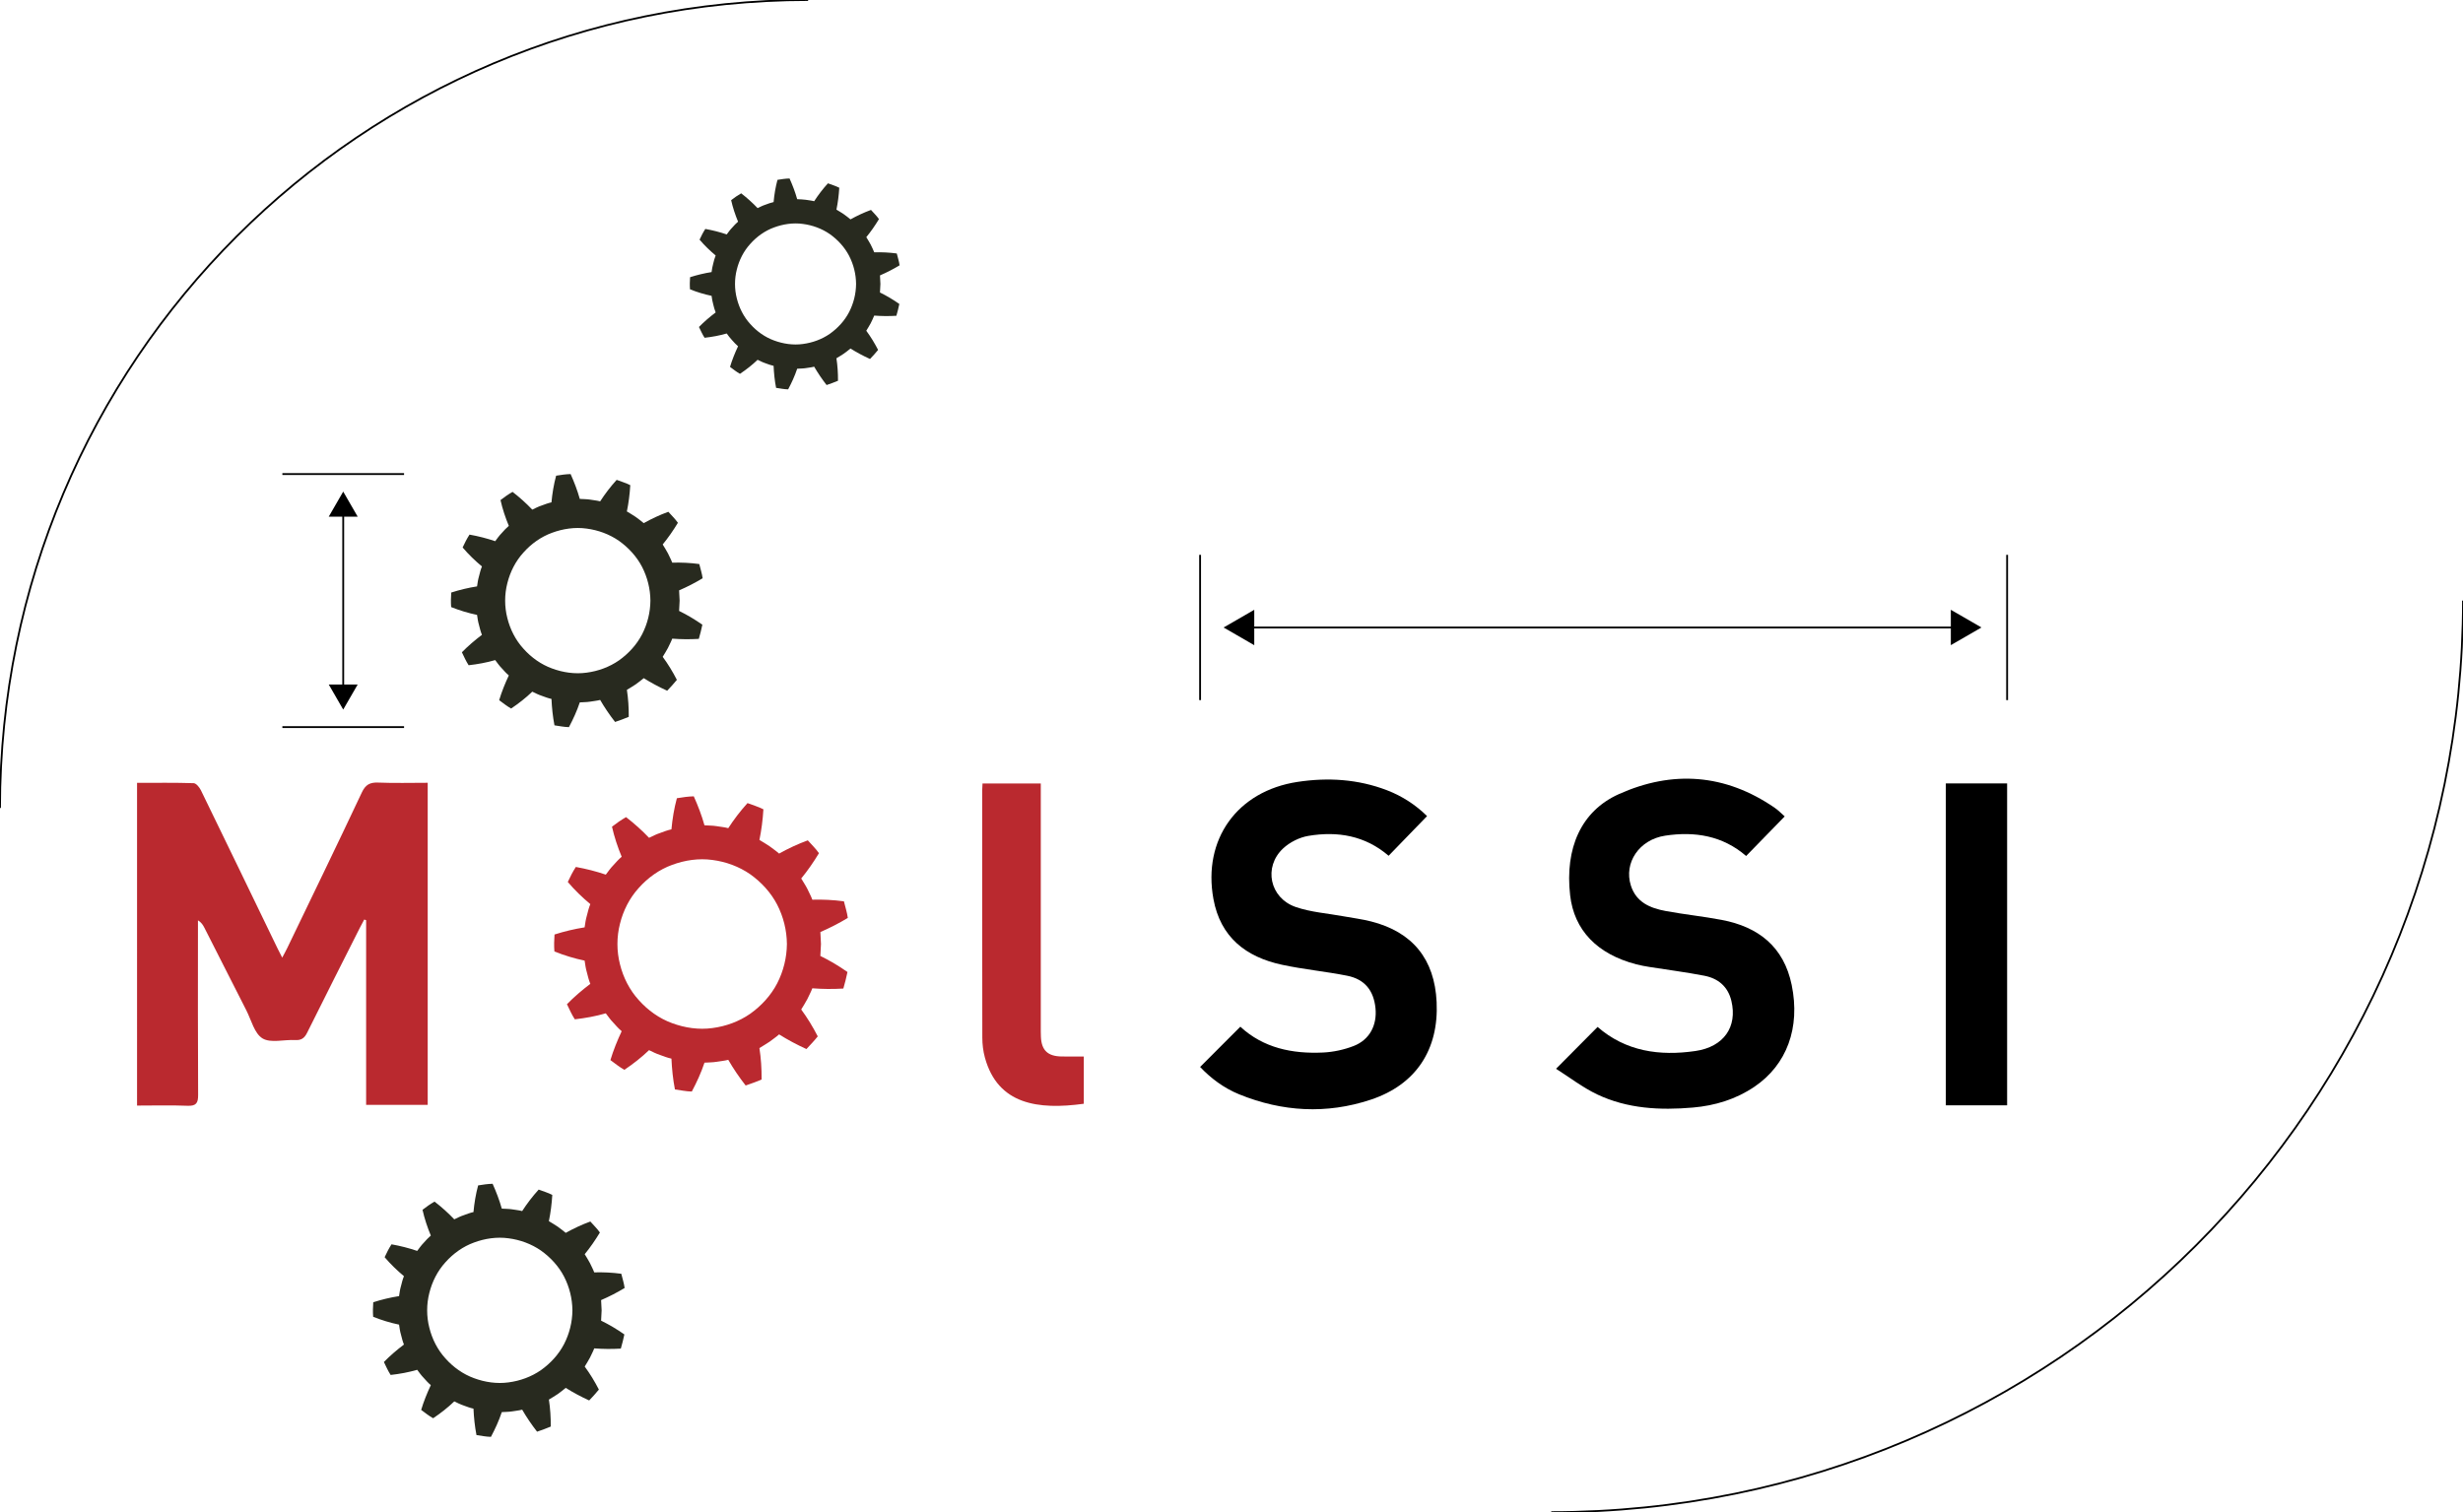 <?xml version="1.0" encoding="utf-8"?>
<!-- Generator: Adobe Illustrator 16.0.4, SVG Export Plug-In . SVG Version: 6.00 Build 0)  -->
<!DOCTYPE svg PUBLIC "-//W3C//DTD SVG 1.1//EN" "http://www.w3.org/Graphics/SVG/1.1/DTD/svg11.dtd">
<svg version="1.1" id="Layer_1" xmlns="http://www.w3.org/2000/svg" xmlns:xlink="http://www.w3.org/1999/xlink" x="0px" y="0px"
	 width="337.67px" height="207.354px" viewBox="0 0 337.67 207.354" enable-background="new 0 0 337.67 207.354"
	 xml:space="preserve">
<g>
	<path fill="none" d="M113.775,32.108c-1.1-0.764-2.385-1.23-3.707-1.403c-1.334-0.184-2.699,0.02-3.941,0.48
		c-1.256,0.455-2.377,1.257-3.266,2.257c-0.906,0.991-1.523,2.218-1.844,3.509c-0.332,1.288-0.332,2.684,0,3.972
		c0.32,1.291,0.938,2.519,1.844,3.509c0.889,1,2.01,1.802,3.266,2.257c1.242,0.46,2.607,0.664,3.941,0.48
		c1.322-0.172,2.607-0.639,3.707-1.403c1.088-0.774,2.021-1.789,2.637-2.976c0.611-1.188,0.941-2.507,0.953-3.854
		c-0.012-1.347-0.342-2.665-0.953-3.853C115.797,33.897,114.863,32.882,113.775,32.108z"/>
	<path fill="#282A1F" d="M120.701,38.937l-0.059-1.173c0.908-0.389,1.805-0.85,2.688-1.382c-0.074-0.552-0.252-1.084-0.383-1.625
		c-1.037-0.141-2.09-0.188-3.092-0.159c-0.133-0.368-0.328-0.71-0.49-1.066c-0.178-0.349-0.4-0.674-0.598-1.011
		c0.635-0.776,1.201-1.594,1.736-2.478c-0.318-0.457-0.727-0.841-1.092-1.258c-0.984,0.359-1.936,0.807-2.811,1.296
		c-0.291-0.261-0.619-0.477-0.93-0.717c-0.32-0.224-0.664-0.413-0.996-0.62c0.201-0.978,0.326-1.969,0.389-3
		c-0.496-0.255-1.035-0.409-1.555-0.608c-0.705,0.774-1.342,1.615-1.887,2.456c-0.377-0.102-0.771-0.13-1.156-0.199
		c-0.387-0.062-0.781-0.052-1.172-0.081c-0.277-0.984-0.625-1.895-1.047-2.838c-0.557,0.011-1.105,0.097-1.656,0.186
		c-0.27,0.993-0.441,2.04-0.531,3.047c-0.385,0.083-0.75,0.223-1.117,0.359c-0.375,0.12-0.723,0.302-1.076,0.471
		c-0.699-0.734-1.447-1.404-2.252-2.027c-0.484,0.276-0.939,0.595-1.377,0.938c0.227,1.007,0.559,2.007,0.949,2.943
		c-0.301,0.253-0.561,0.546-0.822,0.837c-0.275,0.28-0.498,0.604-0.734,0.916c-0.961-0.327-1.93-0.571-2.934-0.752
		c-0.305,0.467-0.555,0.964-0.787,1.47c0.666,0.787,1.428,1.521,2.205,2.168c-0.148,0.363-0.242,0.744-0.336,1.124
		c-0.113,0.376-0.164,0.765-0.223,1.153c-1,0.159-1.986,0.394-2.947,0.702c-0.039,0.554-0.055,1.108-0.01,1.662
		c0.969,0.385,1.945,0.685,2.957,0.895c0.059,0.387,0.109,0.776,0.223,1.152c0.094,0.38,0.188,0.761,0.336,1.124
		c-0.789,0.596-1.588,1.276-2.289,1.994c0.244,0.5,0.467,1.013,0.77,1.48c1.049-0.117,2.041-0.3,3.035-0.587
		c0.236,0.312,0.459,0.636,0.734,0.916c0.262,0.292,0.521,0.584,0.822,0.837c-0.424,0.896-0.814,1.866-1.104,2.828
		c0.445,0.333,0.881,0.679,1.365,0.953c0.873-0.586,1.67-1.211,2.418-1.926c0.354,0.169,0.701,0.351,1.076,0.471
		c0.367,0.137,0.732,0.276,1.117,0.359c0.043,0.987,0.148,2.032,0.342,3.017c0.549,0.077,1.098,0.196,1.652,0.206
		c0.498-0.939,0.912-1.846,1.242-2.829c0.389-0.029,0.783-0.018,1.17-0.081c0.385-0.068,0.779-0.097,1.156-0.199
		c0.498,0.858,1.066,1.699,1.703,2.516c0.525-0.184,1.055-0.361,1.564-0.586c0.006-1.062-0.061-2.083-0.215-3.083
		c0.332-0.208,0.676-0.397,0.996-0.62c0.311-0.24,0.639-0.456,0.93-0.717c0.84,0.527,1.734,1.008,2.678,1.435
		c0.377-0.406,0.766-0.807,1.109-1.243c-0.488-0.944-1.018-1.814-1.621-2.631c0.197-0.338,0.42-0.662,0.598-1.011
		c0.162-0.356,0.357-0.698,0.49-1.066c0.988,0.078,2.004,0.087,3.039,0.026c0.146-0.536,0.299-1.074,0.404-1.62
		c-0.869-0.609-1.756-1.133-2.656-1.573L120.701,38.937z M116.412,42.79c-0.615,1.187-1.549,2.201-2.637,2.976
		c-1.1,0.764-2.385,1.23-3.707,1.403c-1.334,0.184-2.699-0.02-3.941-0.48c-1.256-0.455-2.377-1.257-3.266-2.257
		c-0.906-0.99-1.523-2.218-1.844-3.509c-0.332-1.288-0.332-2.684,0-3.972c0.32-1.291,0.938-2.518,1.844-3.509
		c0.889-1,2.01-1.802,3.266-2.257c1.242-0.46,2.607-0.664,3.941-0.48c1.322,0.172,2.607,0.639,3.707,1.403
		c1.088,0.774,2.021,1.789,2.637,2.976c0.611,1.188,0.941,2.506,0.953,3.853C117.354,40.283,117.023,41.602,116.412,42.79z"/>
</g>
<g>
	<path fill="none" d="M102.857,119.885c-1.541-1.07-3.339-1.723-5.19-1.965c-1.867-0.257-3.78,0.027-5.52,0.673
		c-1.757,0.638-3.327,1.761-4.571,3.16c-1.268,1.388-2.133,3.104-2.58,4.912c-0.465,1.803-0.465,3.757,0,5.562
		c0.447,1.806,1.312,3.524,2.58,4.911c1.244,1.399,2.814,2.523,4.571,3.161c1.739,0.645,3.652,0.93,5.52,0.672
		c1.852-0.243,3.649-0.894,5.19-1.966c1.521-1.083,2.83-2.505,3.691-4.164c0.854-1.664,1.316-3.511,1.334-5.396
		c-0.018-1.887-0.479-3.732-1.334-5.395C105.688,122.39,104.379,120.969,102.857,119.885z"/>
	<path fill="#BA292F" d="M112.553,129.445l-0.083-1.643c1.272-0.545,2.526-1.189,3.763-1.935c-0.103-0.772-0.352-1.52-0.535-2.275
		c-1.453-0.198-2.926-0.263-4.328-0.223c-0.188-0.516-0.461-0.994-0.688-1.493c-0.248-0.488-0.56-0.943-0.836-1.415
		c0.889-1.087,1.682-2.231,2.432-3.469c-0.447-0.64-1.018-1.177-1.529-1.761c-1.378,0.503-2.711,1.129-3.935,1.815
		c-0.407-0.366-0.868-0.667-1.302-1.003c-0.448-0.314-0.931-0.579-1.396-0.87c0.281-1.367,0.457-2.756,0.546-4.198
		c-0.695-0.357-1.451-0.573-2.179-0.852c-0.986,1.085-1.877,2.261-2.64,3.438c-0.529-0.144-1.08-0.183-1.619-0.278
		c-0.541-0.087-1.094-0.073-1.641-0.114c-0.388-1.377-0.876-2.652-1.467-3.974c-0.777,0.017-1.548,0.136-2.317,0.26
		c-0.377,1.393-0.618,2.857-0.745,4.266c-0.537,0.118-1.05,0.312-1.563,0.504c-0.524,0.169-1.011,0.424-1.506,0.66
		c-0.979-1.028-2.026-1.965-3.154-2.837c-0.678,0.386-1.313,0.832-1.928,1.312c0.317,1.409,0.782,2.808,1.329,4.12
		c-0.42,0.354-0.784,0.764-1.151,1.172c-0.385,0.393-0.695,0.845-1.026,1.281c-1.346-0.457-2.701-0.799-4.108-1.053
		c-0.425,0.655-0.775,1.351-1.102,2.059c0.932,1.103,1.998,2.131,3.088,3.035c-0.208,0.509-0.339,1.042-0.472,1.574
		c-0.158,0.526-0.229,1.07-0.311,1.614c-1.399,0.222-2.78,0.55-4.127,0.981c-0.054,0.777-0.077,1.554-0.014,2.327
		c1.357,0.539,2.725,0.96,4.141,1.253c0.081,0.542,0.152,1.088,0.311,1.613c0.133,0.533,0.264,1.066,0.472,1.574
		c-1.104,0.834-2.225,1.786-3.204,2.791c0.34,0.701,0.651,1.418,1.077,2.071c1.468-0.164,2.855-0.419,4.249-0.82
		c0.331,0.435,0.642,0.889,1.028,1.279c0.365,0.41,0.729,0.82,1.149,1.173c-0.592,1.256-1.139,2.611-1.545,3.96
		c0.624,0.465,1.234,0.948,1.913,1.334c1.222-0.82,2.338-1.695,3.385-2.696c0.495,0.235,0.981,0.49,1.506,0.659
		c0.514,0.191,1.026,0.386,1.563,0.503c0.061,1.381,0.209,2.844,0.479,4.223c0.77,0.109,1.538,0.275,2.314,0.289
		c0.697-1.314,1.277-2.584,1.738-3.959c0.545-0.041,1.098-0.027,1.639-0.115c0.539-0.096,1.09-0.134,1.619-0.275
		c0.696,1.2,1.491,2.379,2.385,3.521c0.733-0.257,1.477-0.506,2.188-0.82c0.01-1.487-0.083-2.915-0.3-4.314
		c0.464-0.293,0.946-0.559,1.395-0.87c0.434-0.336,0.895-0.637,1.302-1.003c1.175,0.738,2.427,1.41,3.748,2.01
		c0.528-0.569,1.071-1.13,1.553-1.739c-0.683-1.323-1.423-2.54-2.269-3.687c0.276-0.473,0.588-0.927,0.836-1.415
		c0.227-0.499,0.502-0.978,0.688-1.491c1.384,0.109,2.806,0.122,4.253,0.035c0.207-0.75,0.419-1.504,0.567-2.267
		c-1.217-0.853-2.458-1.587-3.72-2.204L112.553,129.445z M106.549,134.841c-0.861,1.659-2.17,3.081-3.691,4.164
		c-1.541,1.072-3.339,1.723-5.19,1.966c-1.867,0.258-3.78-0.027-5.52-0.672c-1.757-0.638-3.327-1.762-4.571-3.161
		c-1.268-1.387-2.133-3.105-2.58-4.911c-0.465-1.805-0.465-3.759,0-5.562c0.447-1.808,1.312-3.524,2.58-4.912
		c1.244-1.399,2.814-2.522,4.571-3.16c1.739-0.646,3.652-0.93,5.52-0.673c1.852,0.242,3.649,0.895,5.19,1.965
		c1.521,1.084,2.83,2.505,3.691,4.166c0.854,1.662,1.316,3.508,1.334,5.395C107.865,131.33,107.403,133.177,106.549,134.841z"/>
</g>
<g>
	<path fill="none" d="M84.863,74.164c-1.32-0.917-2.861-1.477-4.448-1.684c-1.601-0.22-3.24,0.023-4.73,0.576
		c-1.506,0.546-2.853,1.509-3.919,2.708c-1.087,1.189-1.828,2.662-2.212,4.211c-0.398,1.546-0.398,3.221,0,4.767
		c0.384,1.549,1.125,3.022,2.212,4.211c1.066,1.199,2.413,2.162,3.919,2.708c1.49,0.553,3.13,0.797,4.73,0.576
		c1.587-0.207,3.128-0.767,4.448-1.684c1.305-0.93,2.426-2.147,3.165-3.571c0.732-1.425,1.129-3.008,1.143-4.624
		c-0.014-1.616-0.41-3.198-1.143-4.623C87.289,76.312,86.167,75.094,84.863,74.164z"/>
	<path fill="#282A1F" d="M93.174,82.358l-0.072-1.407c1.092-0.467,2.166-1.02,3.227-1.659c-0.088-0.662-0.303-1.301-0.459-1.949
		c-1.246-0.17-2.508-0.226-3.711-0.191c-0.16-0.441-0.395-0.852-0.588-1.279c-0.213-0.419-0.48-0.809-0.717-1.213
		c0.762-0.932,1.441-1.913,2.084-2.974c-0.383-0.548-0.873-1.009-1.311-1.509c-1.182,0.431-2.324,0.968-3.373,1.556
		c-0.35-0.313-0.744-0.572-1.115-0.86c-0.385-0.269-0.799-0.495-1.197-0.744c0.242-1.173,0.392-2.362,0.468-3.6
		c-0.595-0.306-1.243-0.49-1.866-0.729c-0.847,0.93-1.609,1.938-2.264,2.946c-0.453-0.122-0.926-0.156-1.387-0.238
		c-0.465-0.075-0.938-0.062-1.406-0.097c-0.333-1.181-0.752-2.274-1.258-3.406c-0.667,0.014-1.326,0.116-1.986,0.223
		c-0.323,1.192-0.529,2.448-0.639,3.656c-0.461,0.1-0.9,0.268-1.341,0.432c-0.448,0.145-0.866,0.362-1.29,0.565
		c-0.839-0.881-1.736-1.685-2.703-2.433c-0.582,0.331-1.127,0.715-1.652,1.125c0.271,1.209,0.67,2.408,1.139,3.532
		c-0.359,0.304-0.673,0.655-0.986,1.005c-0.331,0.336-0.597,0.725-0.881,1.099c-1.152-0.393-2.315-0.686-3.521-0.902
		c-0.364,0.561-0.664,1.157-0.944,1.765c0.8,0.944,1.714,1.825,2.647,2.602c-0.178,0.437-0.291,0.893-0.404,1.349
		c-0.136,0.452-0.197,0.918-0.266,1.384c-1.2,0.19-2.384,0.472-3.538,0.842c-0.046,0.665-0.065,1.33-0.012,1.995
		c1.163,0.462,2.335,0.821,3.55,1.073c0.068,0.465,0.13,0.932,0.266,1.383c0.113,0.456,0.227,0.913,0.404,1.349
		c-0.947,0.715-1.906,1.532-2.747,2.393c0.292,0.601,0.56,1.216,0.924,1.776c1.259-0.141,2.448-0.36,3.642-0.705
		c0.284,0.374,0.55,0.764,0.882,1.099c0.312,0.351,0.626,0.702,0.985,1.004c-0.508,1.076-0.977,2.239-1.324,3.394
		c0.534,0.398,1.059,0.814,1.64,1.145c1.048-0.703,2.004-1.453,2.901-2.312c0.424,0.203,0.842,0.42,1.29,0.565
		c0.44,0.164,0.88,0.33,1.341,0.431c0.052,1.184,0.18,2.438,0.41,3.62c0.66,0.093,1.318,0.235,1.984,0.247
		c0.598-1.127,1.094-2.215,1.489-3.394c0.468-0.035,0.94-0.022,1.405-0.098c0.461-0.082,0.934-0.115,1.387-0.237
		c0.597,1.028,1.279,2.039,2.044,3.019c0.63-0.221,1.266-0.434,1.876-0.703c0.009-1.275-0.071-2.498-0.256-3.698
		c0.396-0.25,0.811-0.478,1.195-0.745c0.371-0.289,0.765-0.547,1.115-0.86c1.008,0.633,2.08,1.209,3.213,1.723
		c0.453-0.487,0.918-0.968,1.33-1.491c-0.584-1.134-1.219-2.177-1.943-3.158c0.236-0.405,0.504-0.794,0.717-1.213
		c0.193-0.428,0.43-0.838,0.588-1.279c1.188,0.094,2.406,0.104,3.646,0.031c0.178-0.644,0.359-1.289,0.486-1.943
		c-1.043-0.731-2.107-1.36-3.189-1.889L93.174,82.358z M88.027,86.982c-0.739,1.424-1.86,2.642-3.165,3.571
		c-1.32,0.917-2.861,1.477-4.448,1.684c-1.601,0.221-3.24-0.023-4.73-0.576c-1.506-0.546-2.853-1.509-3.919-2.708
		c-1.087-1.188-1.828-2.662-2.212-4.211c-0.398-1.546-0.398-3.221,0-4.767c0.384-1.549,1.125-3.021,2.212-4.211
		c1.066-1.199,2.413-2.162,3.919-2.708c1.49-0.553,3.13-0.796,4.73-0.576c1.587,0.207,3.128,0.767,4.448,1.684
		c1.305,0.93,2.426,2.147,3.165,3.571c0.732,1.425,1.129,3.007,1.143,4.623C89.156,83.975,88.76,85.558,88.027,86.982z"/>
</g>
<g>
	<path fill="none" d="M74.169,171.483c-1.32-0.918-2.861-1.477-4.448-1.684c-1.601-0.221-3.24,0.023-4.73,0.576
		c-1.506,0.545-2.853,1.508-3.919,2.707c-1.087,1.189-1.828,2.662-2.212,4.211c-0.398,1.547-0.398,3.221,0,4.768
		c0.384,1.549,1.125,3.021,2.212,4.211c1.066,1.199,2.413,2.162,3.919,2.707c1.49,0.553,3.13,0.797,4.73,0.576
		c1.587-0.207,3.128-0.766,4.448-1.684c1.305-0.93,2.426-2.146,3.164-3.57c0.732-1.426,1.129-3.008,1.144-4.625
		c-0.015-1.615-0.411-3.197-1.144-4.623C76.595,173.63,75.474,172.413,74.169,171.483z"/>
	<path fill="#282A1F" d="M82.481,179.677l-0.072-1.406c1.092-0.467,2.166-1.02,3.226-1.66c-0.088-0.662-0.302-1.301-0.458-1.949
		c-1.246-0.17-2.508-0.225-3.711-0.191c-0.16-0.441-0.395-0.852-0.589-1.279c-0.212-0.418-0.479-0.809-0.716-1.213
		c0.762-0.932,1.441-1.912,2.083-2.973c-0.383-0.549-0.872-1.01-1.31-1.51c-1.182,0.432-2.324,0.969-3.373,1.557
		c-0.35-0.314-0.744-0.572-1.115-0.861c-0.385-0.268-0.799-0.494-1.197-0.744c0.242-1.172,0.392-2.361,0.468-3.6
		c-0.595-0.305-1.243-0.49-1.866-0.729c-0.847,0.93-1.609,1.938-2.264,2.945c-0.453-0.121-0.926-0.156-1.387-0.238
		c-0.465-0.074-0.938-0.062-1.406-0.096c-0.333-1.182-0.752-2.275-1.258-3.406c-0.667,0.014-1.326,0.115-1.986,0.223
		c-0.323,1.191-0.529,2.447-0.639,3.656c-0.461,0.1-0.9,0.268-1.341,0.432c-0.448,0.145-0.866,0.361-1.29,0.564
		c-0.839-0.881-1.736-1.684-2.703-2.432c-0.582,0.33-1.127,0.715-1.652,1.125c0.271,1.209,0.67,2.408,1.139,3.531
		c-0.359,0.305-0.673,0.656-0.986,1.006c-0.331,0.336-0.597,0.725-0.881,1.098c-1.152-0.393-2.315-0.686-3.521-0.902
		c-0.364,0.561-0.664,1.158-0.944,1.766c0.8,0.943,1.714,1.824,2.647,2.602c-0.178,0.436-0.291,0.893-0.404,1.348
		c-0.136,0.453-0.197,0.918-0.266,1.385c-1.2,0.189-2.384,0.471-3.538,0.842c-0.046,0.664-0.065,1.33-0.012,1.994
		c1.163,0.463,2.335,0.822,3.55,1.074c0.068,0.465,0.13,0.932,0.266,1.383c0.113,0.455,0.227,0.912,0.404,1.348
		c-0.947,0.715-1.906,1.533-2.747,2.393c0.292,0.602,0.56,1.217,0.924,1.777c1.259-0.141,2.448-0.361,3.642-0.705
		c0.284,0.373,0.55,0.764,0.882,1.098c0.312,0.352,0.626,0.703,0.985,1.004c-0.508,1.076-0.977,2.24-1.324,3.395
		c0.534,0.398,1.059,0.814,1.64,1.145c1.048-0.703,2.004-1.453,2.901-2.312c0.424,0.203,0.842,0.42,1.29,0.566
		c0.44,0.164,0.88,0.33,1.341,0.43c0.052,1.184,0.18,2.438,0.41,3.621c0.66,0.092,1.318,0.234,1.984,0.246
		c0.598-1.127,1.094-2.215,1.489-3.393c0.468-0.035,0.94-0.023,1.405-0.098c0.461-0.082,0.934-0.115,1.387-0.238
		c0.597,1.029,1.279,2.039,2.044,3.02c0.63-0.221,1.266-0.434,1.876-0.703c0.009-1.275-0.071-2.498-0.256-3.699
		c0.396-0.25,0.811-0.477,1.195-0.744c0.371-0.289,0.766-0.547,1.115-0.861c1.007,0.633,2.08,1.209,3.212,1.723
		c0.454-0.486,0.919-0.967,1.331-1.49c-0.584-1.135-1.22-2.178-1.943-3.158c0.236-0.406,0.504-0.795,0.716-1.213
		c0.194-0.428,0.43-0.838,0.589-1.279c1.187,0.094,2.405,0.104,3.646,0.031c0.177-0.645,0.358-1.289,0.486-1.943
		c-1.043-0.732-2.107-1.361-3.189-1.889L82.481,179.677z M77.333,184.302c-0.738,1.424-1.859,2.641-3.164,3.57
		c-1.32,0.918-2.861,1.477-4.448,1.684c-1.601,0.221-3.24-0.023-4.73-0.576c-1.506-0.545-2.853-1.508-3.919-2.707
		c-1.087-1.189-1.828-2.662-2.212-4.211c-0.398-1.547-0.398-3.221,0-4.768c0.384-1.549,1.125-3.021,2.212-4.211
		c1.066-1.199,2.413-2.162,3.919-2.707c1.49-0.553,3.13-0.797,4.73-0.576c1.587,0.207,3.128,0.766,4.448,1.684
		c1.305,0.93,2.426,2.146,3.164,3.57c0.732,1.426,1.129,3.008,1.144,4.623C78.462,181.294,78.066,182.876,77.333,184.302z"/>
</g>
<path fill-rule="evenodd" clip-rule="evenodd" fill="#BA292F" d="M18.789,107.347c2.652,0,5.208-0.039,7.76,0.045
	c0.349,0.011,0.799,0.573,0.998,0.98c3.518,7.214,7.004,14.444,10.499,21.671c0.172,0.355,0.357,0.703,0.645,1.27
	c0.29-0.553,0.509-0.939,0.701-1.34c3.413-7.088,6.853-14.164,10.201-21.282c0.512-1.09,1.104-1.427,2.254-1.38
	c2.23,0.092,4.467,0.027,6.79,0.027c0,14.766,0,29.416,0,44.166c-2.791,0-5.561,0-8.442,0c0-8.479,0-16.9,0-25.322
	c-0.085-0.029-0.171-0.061-0.257-0.092c-0.191,0.359-0.392,0.713-0.574,1.076c-2.427,4.814-4.867,9.621-7.26,14.451
	c-0.371,0.75-0.809,1.049-1.65,1c-1.514-0.086-3.344,0.451-4.464-0.227c-1.112-0.672-1.534-2.51-2.222-3.855
	c-1.927-3.771-3.833-7.551-5.751-11.326c-0.188-0.367-0.407-0.721-0.879-1.012c0,0.418,0,0.838,0,1.256
	c0,7.559-0.022,15.117,0.023,22.676c0.007,1.129-0.264,1.545-1.455,1.498c-2.271-0.092-4.548-0.027-6.917-0.027
	C18.789,136.84,18.789,122.188,18.789,107.347z"/>
<path fill-rule="evenodd" clip-rule="evenodd" d="M213.328,146.553c2.082-2.098,3.878-3.904,5.697-5.736
	c3.854,3.352,8.486,4.02,13.418,3.299c3.88-0.568,5.777-3.305,4.925-6.871c-0.476-1.984-1.824-3.088-3.722-3.453
	c-2.506-0.484-5.044-0.807-7.566-1.209c-0.59-0.094-1.181-0.205-1.758-0.355c-5.373-1.4-8.518-4.691-9.061-9.467
	c-0.732-6.43,1.479-11.533,6.678-13.869c7.364-3.309,14.603-2.783,21.367,1.874c0.52,0.356,0.961,0.825,1.37,1.183
	c-1.779,1.828-3.506,3.6-5.286,5.426c-3.23-2.791-7.04-3.4-11.097-2.787c-3.562,0.537-5.704,3.723-4.703,6.85
	c0.735,2.299,2.655,3.09,4.763,3.48c2.55,0.475,5.14,0.736,7.688,1.221c5.043,0.957,8.515,3.682,9.595,8.924
	c1.206,5.859-0.663,10.947-5.118,13.959c-2.543,1.719-5.394,2.584-8.421,2.848c-4.511,0.393-8.985,0.168-13.14-1.807
	C216.971,149.115,215.192,147.732,213.328,146.553z"/>
<path fill-rule="evenodd" clip-rule="evenodd" d="M195.645,111.904c-1.817,1.877-3.538,3.652-5.271,5.441
	c-3.207-2.762-6.996-3.402-11.011-2.725c-1.224,0.205-2.543,0.871-3.452,1.719c-2.725,2.541-1.843,6.795,1.722,8.029
	c2.084,0.721,4.367,0.871,6.561,1.277c1.256,0.23,2.529,0.387,3.764,0.701c5.707,1.447,8.721,5.176,9,11.055
	c0.31,6.518-2.825,11.33-9.03,13.389c-6.064,2.014-12.131,1.67-18.045-0.736c-2.089-0.85-3.88-2.195-5.351-3.75
	c1.845-1.846,3.645-3.648,5.515-5.52c3.161,2.926,7.129,3.74,11.352,3.541c1.408-0.066,2.864-0.385,4.179-0.893
	c2.193-0.85,3.236-2.859,2.995-5.205c-0.247-2.406-1.474-3.949-3.862-4.428c-2.973-0.594-6.01-0.871-8.971-1.512
	c-4.931-1.062-8.429-3.781-9.383-9.016c-1.49-8.176,3.261-14.799,11.531-16.055c4.17-0.633,8.292-0.379,12.272,1.148
	C192.273,109.177,194.124,110.404,195.645,111.904z"/>
<path fill-rule="evenodd" clip-rule="evenodd" fill="#BA292F" d="M142.689,107.437c0,0.57,0,1.041,0,1.512
	c0,10.595,0,21.19,0,31.786c0,0.479-0.004,0.959,0.018,1.439c0.08,1.832,0.928,2.656,2.792,2.693
	c0.997,0.02,1.995,0.004,3.087,0.004c0,2.201,0,4.338,0,6.479c-6.238,0.855-11.783,0.139-13.559-6.334
	c-0.239-0.877-0.353-1.814-0.354-2.723c-0.023-11.314-0.017-22.631-0.015-33.945c0-0.272,0.025-0.544,0.043-0.912
	C137.341,107.437,139.916,107.437,142.689,107.437z"/>
<path fill-rule="evenodd" clip-rule="evenodd" d="M275.171,151.562c-2.833,0-5.576,0-8.405,0c0-14.721,0-29.375,0-44.142
	c2.783,0,5.55,0,8.405,0C275.171,122.098,275.171,136.752,275.171,151.562z"/>
<path fill="none" stroke="#000000" stroke-width="0.25" stroke-miterlimit="10" d="M-106.971-0.003"/>
<path fill="none" stroke="#000000" stroke-width="0.25" stroke-miterlimit="10" d="M-9.308-0.003"/>
<g>
	<path fill="none" stroke="#000000" stroke-width="0.25" stroke-miterlimit="10" d="M337.671,82.353c0,69.092-55.908,125-125,125"/>
	<path fill="none" stroke="#000000" stroke-width="0.25" stroke-miterlimit="10" d="M0,110.789C0,49.552,49.552,0,110.789,0"/>
	<g>
		<polygon stroke="#000000" stroke-width="0.25" stroke-miterlimit="10" points="267.578,83.83 271.405,86.04 267.578,88.249 		"/>
		<polygon stroke="#000000" stroke-width="0.25" stroke-miterlimit="10" points="171.83,88.253 168.002,86.043 171.83,83.834 		"/>
		
			<line fill="none" stroke="#000000" stroke-width="0.25" stroke-miterlimit="10" x1="169.916" y1="86.044" x2="267.579" y2="86.044"/>
	</g>
	<line fill="none" stroke="#000000" stroke-width="0.25" stroke-miterlimit="10" x1="164.53" y1="76.082" x2="164.53" y2="96"/>
	<line fill="none" stroke="#000000" stroke-width="0.25" stroke-miterlimit="10" x1="275.171" y1="76.082" x2="275.171" y2="96"/>
	<g>
		<polygon stroke="#000000" stroke-width="0.25" stroke-miterlimit="10" points="48.821,93.986 47.054,97.047 45.287,93.986 		"/>
		
			<line fill="none" stroke="#000000" stroke-width="0.25" stroke-miterlimit="10" x1="47.054" y1="96.948" x2="47.054" y2="69.189"/>
		<polygon stroke="#000000" stroke-width="0.25" stroke-miterlimit="10" points="45.287,70.72 47.054,67.658 48.821,70.72 		"/>
	</g>
	<line fill="none" stroke="#000000" stroke-width="0.25" stroke-miterlimit="10" x1="38.713" y1="65.004" x2="55.395" y2="65.004"/>
	<line fill="none" stroke="#000000" stroke-width="0.25" stroke-miterlimit="10" x1="38.713" y1="99.702" x2="55.395" y2="99.702"/>
</g>
</svg>
